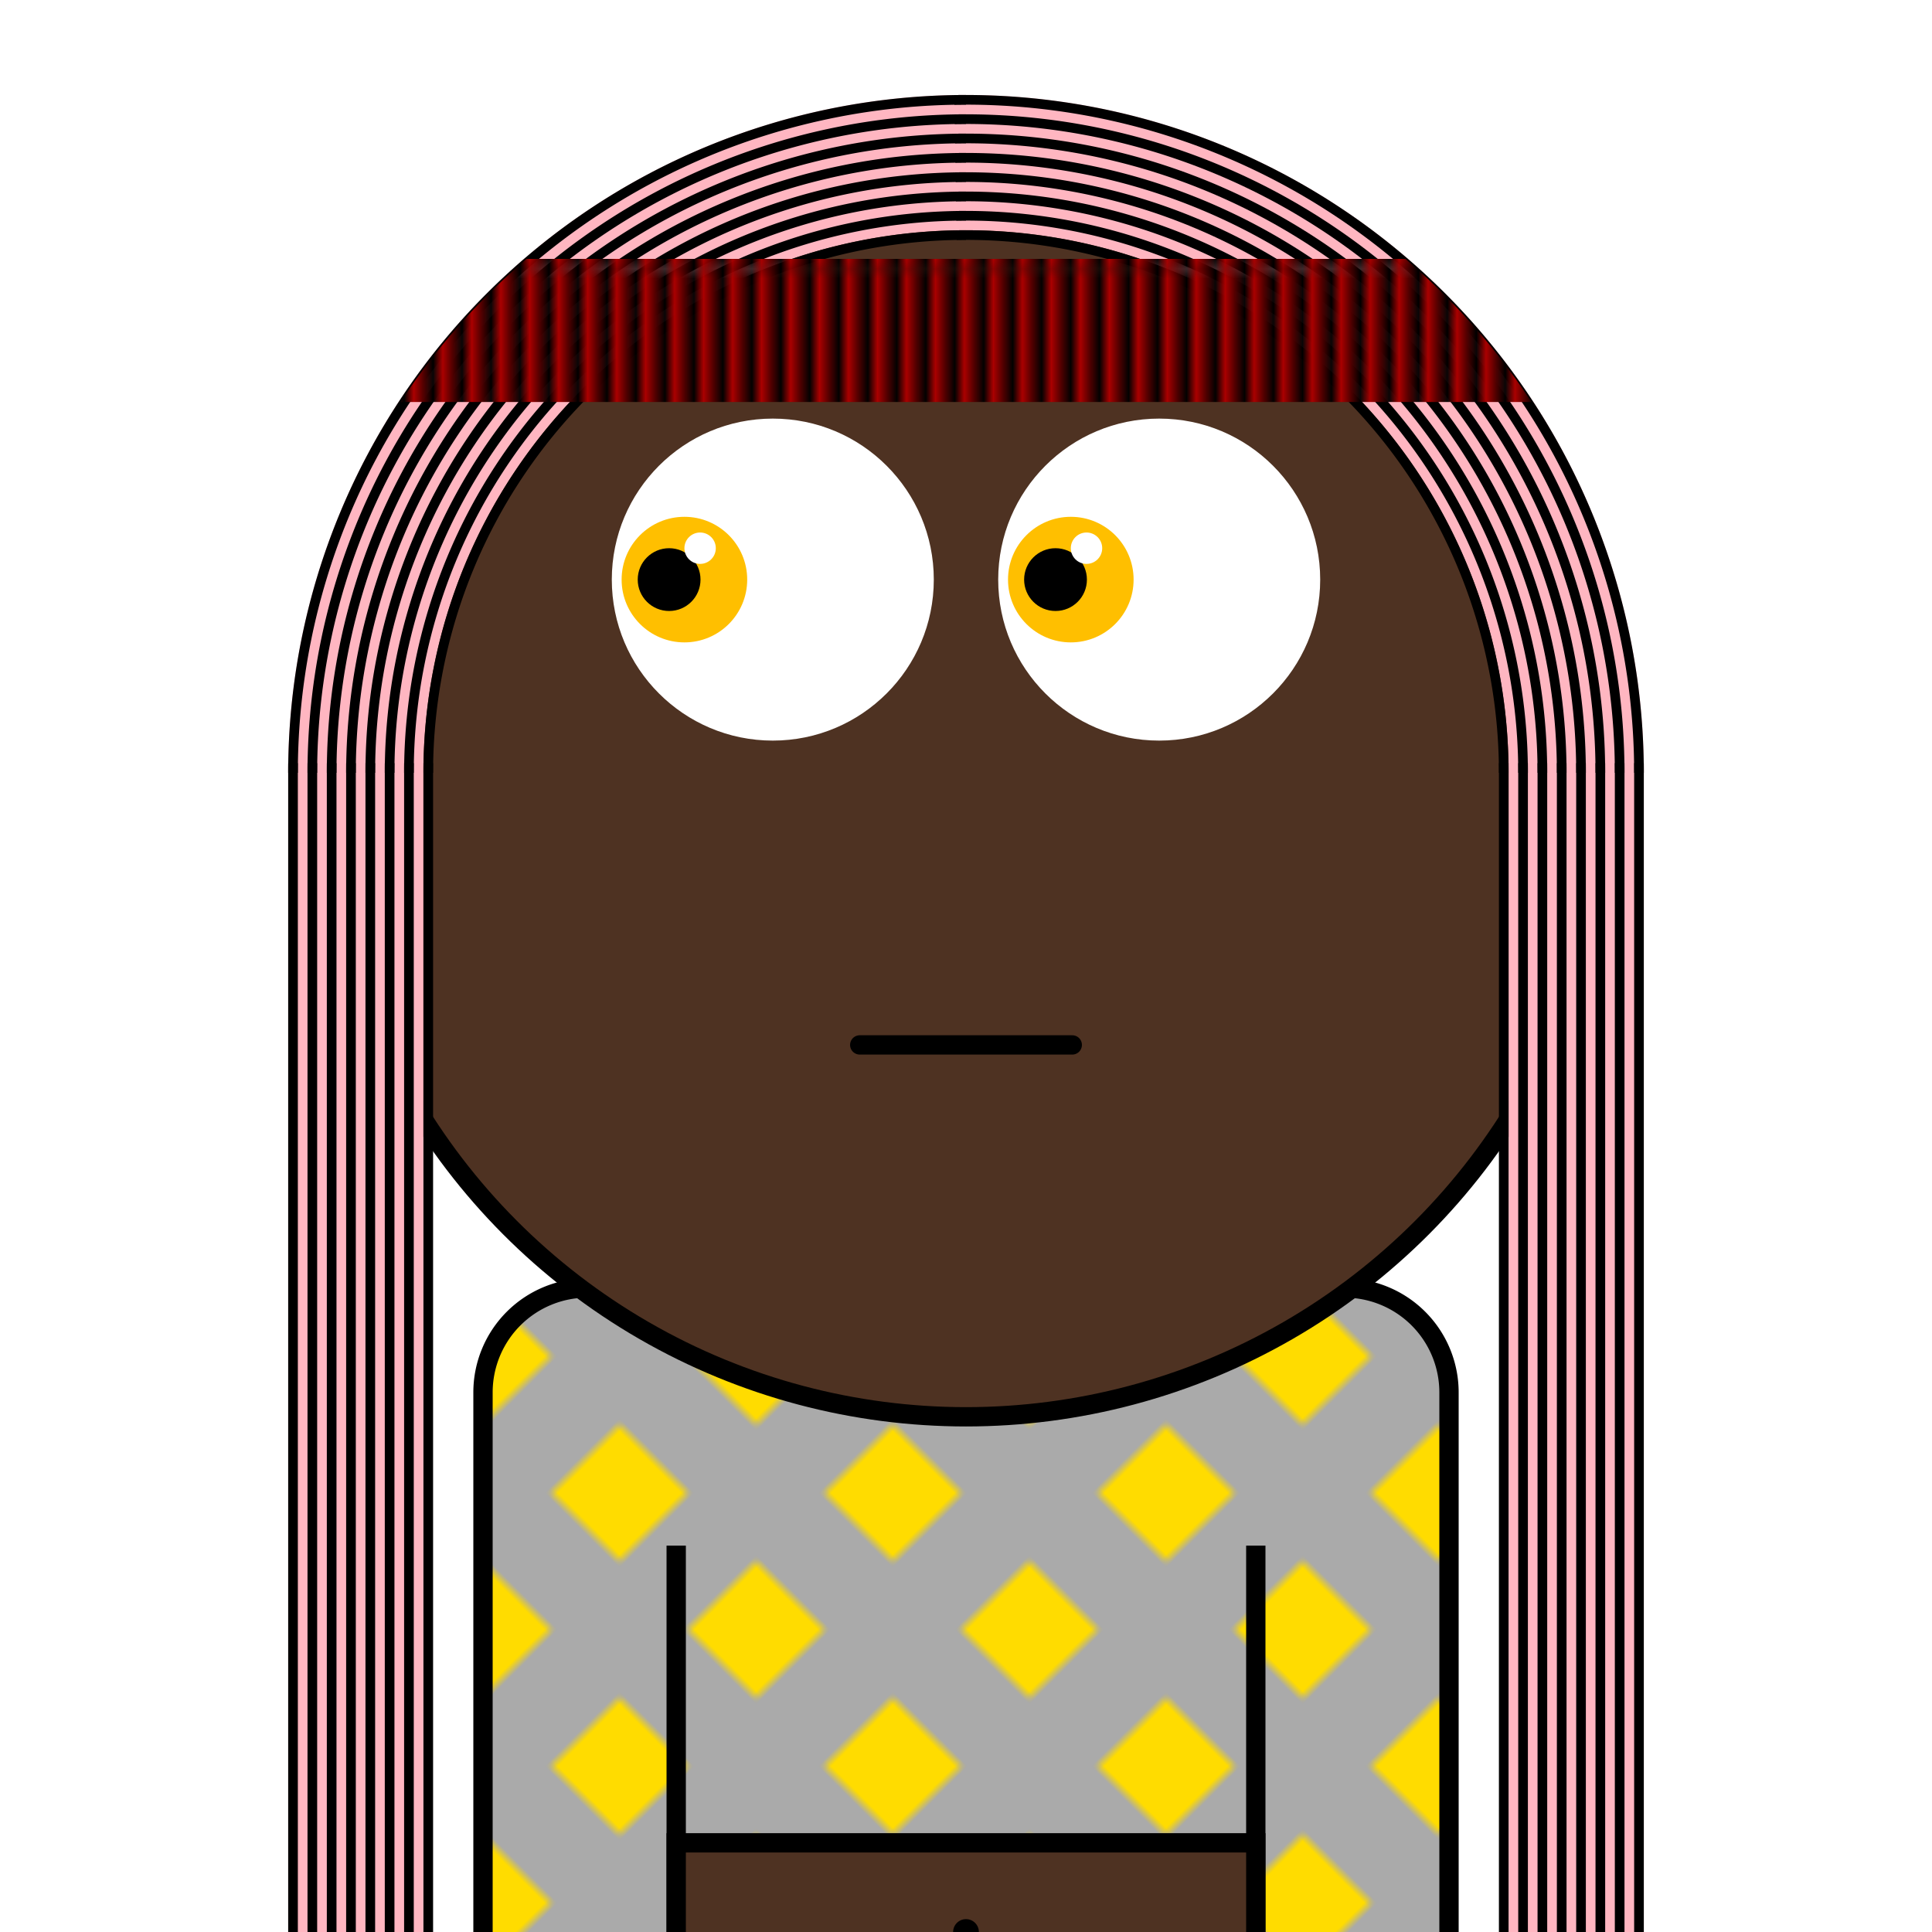 <svg xmlns="http://www.w3.org/2000/svg" id="natnerd-449883" viewBox="0 0 200 200" style="width: 200px; height: 200px;"><defs><pattern id="pattern_449883" x="0" y="0" width="20" height="20" patternUnits="userSpaceOnUse" patternTransform="rotate(45)"><rect x="0" y="0" width="200" height="200" stroke="none" fill="#aaaaaa"></rect><rect x="0" y="0" width="10" height="10" stroke="none" fill="#ffdc00"></rect></pattern></defs><path stroke="#000000" stroke-width="2" transform="translate(50, 133.333)" fill="url(#pattern_449883)" d="
        M10.811,0
        h78.378
        a10.811,10.811 0 0 1 10.811,10.811
        v58.378
        a10.811,10.811 0 0 1 -10.811,10.811
        h-78.378
        a10.811,10.811 0 0 1 -10.811,-10.811
        v-58.378
        a10.811,10.811 0 0 1 10.811,-10.811
        z
    "></path><line x1="70" y1="200" x2="70" y2="160" stroke="#000000" stroke-width="2"></line><line x1="130" y1="200" x2="130" y2="160" stroke="#000000" stroke-width="2"></line><rect x="70" y="190.769" width="60" height="40" fill="#4e3222" stroke="#000000" stroke-width="2"></rect><circle cx="100" cy="200" r="1.333" fill="#000000"></circle><circle id="head-449883" cx="100" cy="80" r="66.667" fill="#4e3222"></circle><circle id="left-eye-white" cx="80" cy="60" r="16.667" fill="white"></circle><circle id="left-eye" cx="70.85" cy="60" r="6.5" fill="#ffbf00"></circle><circle id="left-eye-black" cx="69.267" cy="60" r="3.25" fill="black"></circle><circle id="left-eye-light" cx="72.475" cy="56.75" r="1.625" fill="white"></circle><circle cx="120" cy="60" r="16.667" fill="white"></circle><circle cx="110.85" cy="60" r="6.5" fill="#ffbf00"></circle><circle cx="109.267" cy="60" r="3.25" fill="black"></circle><circle cx="112.475" cy="56.75" r="1.625" fill="white"></circle><path stroke-width="6.667" stroke="#4e3222" fill="none" stroke-linecap="round" d="M 86.667 108.169 C 96.667 108.169, 103.333 108.169, 113.333 108.169"></path><path stroke-width="2" stroke="#000000" fill="none" stroke-linecap="round" d="M 89 108.169 C 99 108.169, 101 108.169, 111 108.169"></path><circle id="head-449883-stroke" cx="100" cy="80" r="66.667" fill="none" stroke-width="2" stroke="#000000"></circle><path fill="#ffb6c1" d="M 100 9.833 A 70.167 70.167 0 0 0 29.833 80 L 43.833 80 A 56.167 56.167 0 0 1 100 23.833 L 100 9.833 Z"></path><path fill="#ffb6c1" d="M 170.167 80 A 70.167 70.167 0 0 0 98.775 9.844 L 99.02 23.842 A 56.167 56.167 0 0 1 156.167 80 L 170.167 80 Z"></path><rect x="29.833" y="79" width="14" height="200" fill="#ffb6c1"></rect><rect x="156.167" y="79" width="14" height="200" fill="#ffb6c1"></rect><path fill="#000" d="M 100 9.833 A 70.167 70.167 0 0 0 29.833 80 L 30.833 80 A 69.167 69.167 0 0 1 100 10.833 L 100 9.833 Z"></path><path fill="#000" d="M 170.167 80 A 70.167 70.167 0 0 0 98.775 9.844 L 98.793 10.844 A 69.167 69.167 0 0 1 169.167 80 L 170.167 80 Z"></path><rect x="29.833" y="79" width="1" height="200" fill="#000"></rect><rect x="169.167" y="79" width="1" height="200" fill="#000"></rect><path fill="#000" d="M 100 11.833 A 68.167 68.167 0 0 0 31.833 80 L 32.833 80 A 67.167 67.167 0 0 1 100 12.833 L 100 11.833 Z"></path><path fill="#000" d="M 168.167 80 A 68.167 68.167 0 0 0 98.81 11.844 L 98.828 12.844 A 67.167 67.167 0 0 1 167.167 80 L 168.167 80 Z"></path><rect x="31.833" y="79" width="1" height="200" fill="#000"></rect><rect x="167.167" y="79" width="1" height="200" fill="#000"></rect><path fill="#000" d="M 100 13.833 A 66.167 66.167 0 0 0 33.833 80 L 34.833 80 A 65.167 65.167 0 0 1 100 14.833 L 100 13.833 Z"></path><path fill="#000" d="M 166.167 80 A 66.167 66.167 0 0 0 98.845 13.843 L 98.863 14.843 A 65.167 65.167 0 0 1 165.167 80 L 166.167 80 Z"></path><rect x="33.833" y="79" width="1" height="200" fill="#000"></rect><rect x="165.167" y="79" width="1" height="200" fill="#000"></rect><path fill="#000" d="M 100 15.833 A 64.167 64.167 0 0 0 35.833 80 L 36.833 80 A 63.167 63.167 0 0 1 100 16.833 L 100 15.833 Z"></path><path fill="#000" d="M 164.167 80 A 64.167 64.167 0 0 0 98.88 15.843 L 98.898 16.843 A 63.167 63.167 0 0 1 163.167 80 L 164.167 80 Z"></path><rect x="35.833" y="79" width="1" height="200" fill="#000"></rect><rect x="163.167" y="79" width="1" height="200" fill="#000"></rect><path fill="#000" d="M 100 17.833 A 62.167 62.167 0 0 0 37.833 80 L 38.833 80 A 61.167 61.167 0 0 1 100 18.833 L 100 17.833 Z"></path><path fill="#000" d="M 162.167 80 A 62.167 62.167 0 0 0 98.915 17.843 L 98.932 18.843 A 61.167 61.167 0 0 1 161.167 80 L 162.167 80 Z"></path><rect x="37.833" y="79" width="1" height="200" fill="#000"></rect><rect x="161.167" y="79" width="1" height="200" fill="#000"></rect><path fill="#000" d="M 100 19.833 A 60.167 60.167 0 0 0 39.833 80 L 40.833 80 A 59.167 59.167 0 0 1 100 20.833 L 100 19.833 Z"></path><path fill="#000" d="M 160.167 80 A 60.167 60.167 0 0 0 98.95 19.842 L 98.967 20.842 A 59.167 59.167 0 0 1 159.167 80 L 160.167 80 Z"></path><rect x="39.833" y="79" width="1" height="200" fill="#000"></rect><rect x="159.167" y="79" width="1" height="200" fill="#000"></rect><path fill="#000" d="M 100 21.833 A 58.167 58.167 0 0 0 41.833 80 L 42.833 80 A 57.167 57.167 0 0 1 100 22.833 L 100 21.833 Z"></path><path fill="#000" d="M 158.167 80 A 58.167 58.167 0 0 0 98.985 21.842 L 99.002 22.842 A 57.167 57.167 0 0 1 157.167 80 L 158.167 80 Z"></path><rect x="41.833" y="79" width="1" height="200" fill="#000"></rect><rect x="157.167" y="79" width="1" height="200" fill="#000"></rect><path fill="#000" d="M 100 23.833 A 56.167 56.167 0 0 0 43.833 80 L 44.833 80 A 55.167 55.167 0 0 1 100 24.833 L 100 23.833 Z"></path><path fill="#000" d="M 156.167 80 A 56.167 56.167 0 0 0 99.02 23.842 L 99.037 24.842 A 55.167 55.167 0 0 1 155.167 80 L 156.167 80 Z"></path><rect x="43.833" y="79" width="1" height="200" fill="#000"></rect><rect x="155.167" y="79" width="1" height="200" fill="#000"></rect><defs><pattern id="cap-449883" x="33.333" y="13.333" width="2.963" height="14.815" patternUnits="userSpaceOnUse"><rect x="0" y="0" width="138" height="14.815" fill="#000"></rect><line x1="0" y1="0" x2="0" y2="14.815" stroke="#aa0000" stroke-width="2.963"></line></pattern></defs><clipPath id="head_clip-449883"><circle id="head_clip" cx="100" cy="80" r="70"></circle></clipPath><rect x="33.333" y="26.801" width="138" height="14.815" fill="url(#cap-449883)" clip-path="url(#head_clip-449883)"></rect></svg>